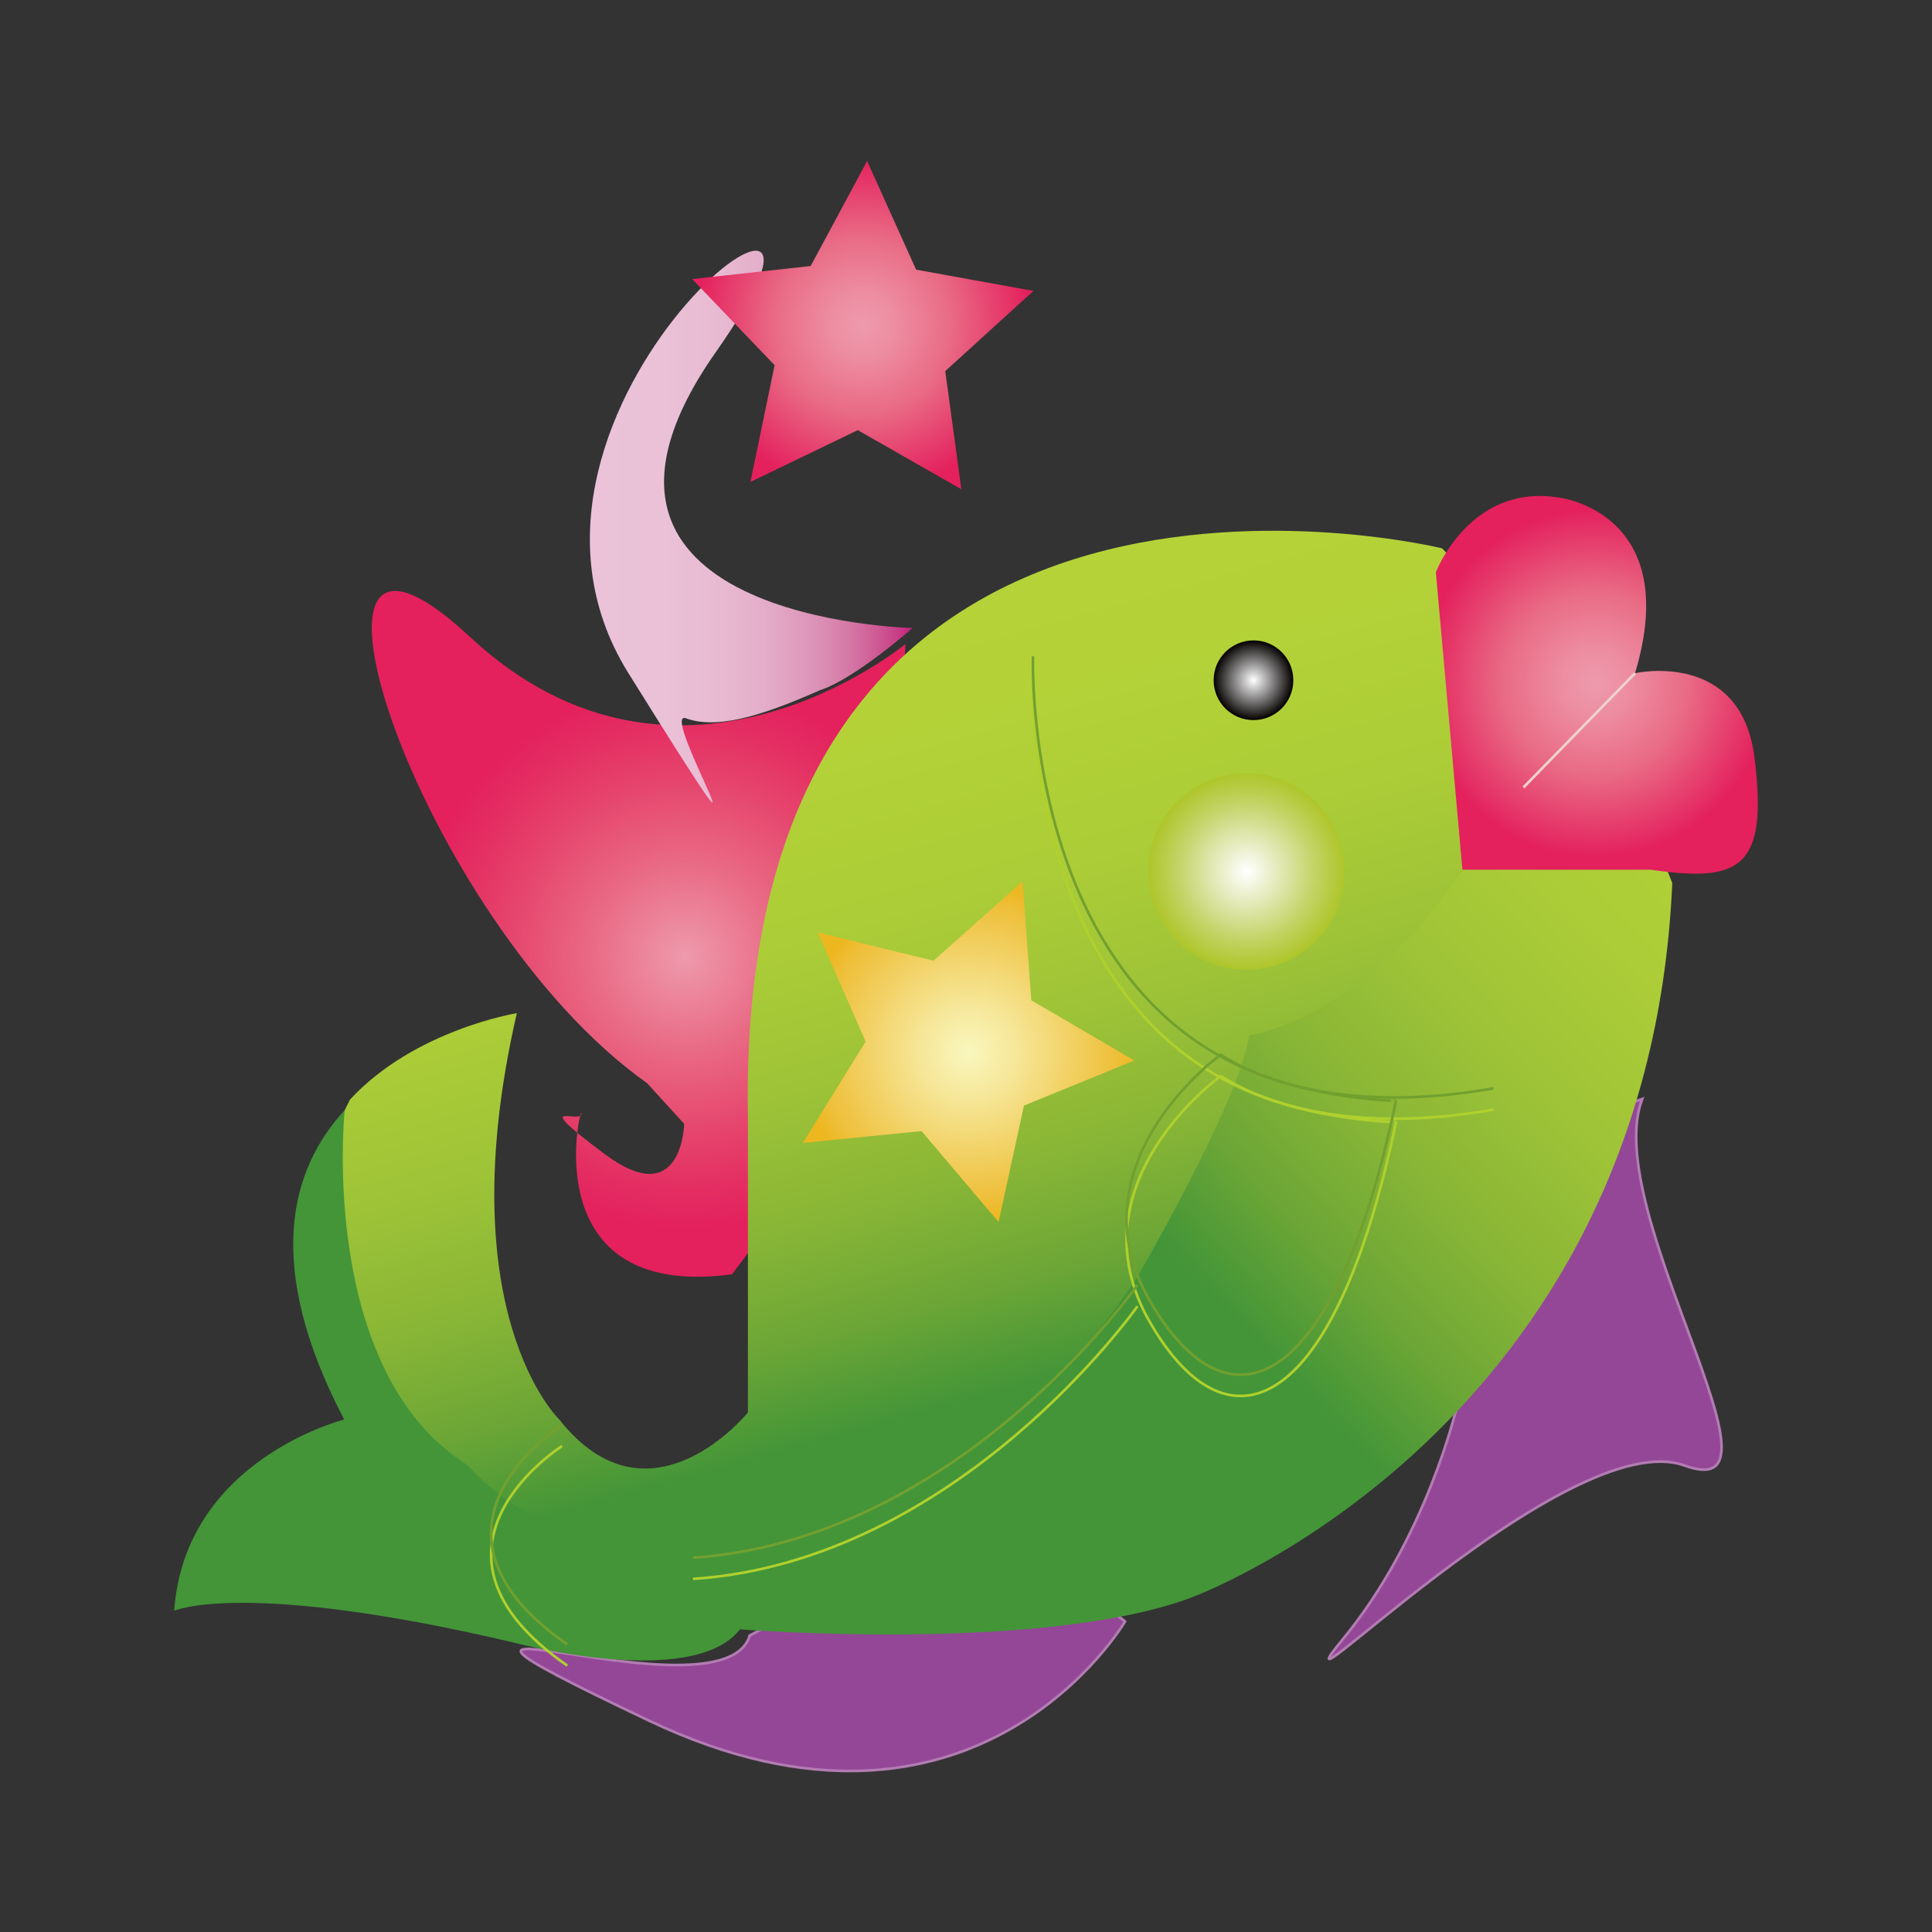 <svg:svg xmlns:dc="http://purl.org/dc/elements/1.1/" xmlns:ns2="http://web.resource.org/cc/" xmlns:rdf="http://www.w3.org/1999/02/22-rdf-syntax-ns#" xmlns:svg="http://www.w3.org/2000/svg" enable-background="new 0 0 595.28 841.89" height="731.836" id="&#22270;&#23618;_1" version="1.1" viewBox="-81.581 37.786 731.836 731.836" width="731.836" x="0px" y="0px" xml:space="preserve">
<svg:rect x="-81.581" y="37.786" width="731.836" height="731.836" fill="#333333" stroke="none"/>
<svg:radialGradient cx="177.92" cy="400.25" gradientUnits="userSpaceOnUse" id="SVGID_1_" r="104.09">
	<svg:stop offset="0" stop-color="#fff" />
	<svg:stop offset="0" stop-color="#EE9AAD" />
	<svg:stop offset=".062" stop-color="#ED91A5" />
	<svg:stop offset=".358" stop-color="#E96883" />
	<svg:stop offset=".623" stop-color="#E6476E" />
	<svg:stop offset=".846" stop-color="#E42E62" />
	<svg:stop offset="1" stop-color="#E4205D" />
</svg:radialGradient>
<svg:path d="m261.43 281.71s-85.86 71.099-165.01-2.684-20.123 107.32 67.078 169.03l14.086 15.438s-0.669 33.533-30.186 11.398-8.72-10.73-8.72-15.423-18.78 71.091 57.015 61.029l55.001-73.104 10.73-165.7z" fill="url(#SVGID_1_)" />
<svg:path d="m344.6 651.97s-56.34 96.589-180.43 37.557 28.172 2.012 38.233-32.196l87.197-46.943 55 41.58z" fill="#944797" stroke="#B37CB3" />
<svg:path d="m470.04 571.48s-11.413 48.971-42.934 87.204 85.192-81.844 129.46-65.745-32.196-96.591-16.098-138.85l-58.357 19.463-12.07 97.93z" fill="#944797" stroke="#B37CB3" />
<svg:linearGradient gradientUnits="userSpaceOnUse" id="SVGID_2_" x1="223.81" x2="326.44" y1="195.77" y2="566.04">
	<svg:stop offset="0" stop-color="#fff" />
	<svg:stop offset="0" stop-color="#B7D338" />
	<svg:stop offset=".312" stop-color="#B4D238" />
	<svg:stop offset=".491" stop-color="#ACCD37" />
	<svg:stop offset=".635" stop-color="#9EC337" />
	<svg:stop offset=".762" stop-color="#89B636" />
	<svg:stop offset=".876" stop-color="#6CA636" />
	<svg:stop offset=".978" stop-color="#439538" />
</svg:linearGradient>
<svg:path d="m50.999 454.3c24.446-26.471 63.197-32.73 63.197-32.73-26.159 113.69 16.099 153.94 16.099 153.94 34.209 43.266 71.436-2.68 71.436-2.68v-111.35c-5.368-281.72 262.94-215.99 262.94-215.99l68.08 69.424-73.449 71.436-26.159 108.66-86.529 124.76-152.93 12.073-106.65-4.023-20.123-44.271-22.136-38.233-6.036-50.308 10.249-36.691" fill="url(#SVGID_2_)" />
<svg:linearGradient gradientUnits="userSpaceOnUse" id="SVGID_3_" x1="612.66" x2="308.81" y1="181.41" y2="469.15">
	<svg:stop offset="0" stop-color="#fff" />
	<svg:stop offset="0" stop-color="#B7D338" />
	<svg:stop offset=".312" stop-color="#B4D238" />
	<svg:stop offset=".491" stop-color="#ACCD37" />
	<svg:stop offset=".635" stop-color="#9EC337" />
	<svg:stop offset=".762" stop-color="#89B636" />
	<svg:stop offset=".876" stop-color="#6CA636" />
	<svg:stop offset=".978" stop-color="#439538" />
</svg:linearGradient>
<svg:path d="m530.74 318.94l21.13 53.325c-9.055 207.27-182.11 270.65-182.11 270.65-56.345 21.13-171.04 12.073-171.04 12.073-18.111 23.142-85.521 5.031-85.521 5.031-102.64-24.14-128.8-12.07-128.8-12.07 4.025-57.349 64.394-72.442 64.394-72.442-30.719-58.687-20.281-95.018 0.188-117.18 0 0-10.245 99.073 46.767 134.62 0 0 41.59 53.663 136.84 22.135 0 0 65.733-17.435 116.04-92.565 0 0 39.577-67.74 42.934-92.561 0 0 42.258-5.369 79.815-61.041l59.36-49.98z" fill="url(#SVGID_3_)" />
<svg:radialGradient cx="522.69" cy="296.63" gradientUnits="userSpaceOnUse" id="SVGID_4_" r="65.885">
	<svg:stop offset="0" stop-color="#fff" />
	<svg:stop offset="0" stop-color="#EE9AAD" />
	<svg:stop offset=".182" stop-color="#ED8EA2" />
	<svg:stop offset=".526" stop-color="#E96B85" />
	<svg:stop offset=".993" stop-color="#E4225E" />
	<svg:stop offset="1" stop-color="#E4205D" />
</svg:radialGradient>
<svg:path d="m537.78 292.78s40.246-9.055 45.276 32.196-5.03 47.289-39.24 42.259h-71.436l-10.062-112.69s13.08-34.209 47.289-28.172c0-0.01 46.29 6.03 28.17 66.4z" fill="url(#SVGID_4_)" />
<svg:line fill="none" stroke="#EED1CD" x1="537.78" x2="495.52" y1="292.78" y2="336.04" />
<svg:linearGradient gradientUnits="userSpaceOnUse" id="SVGID_5_" x1="134.9" x2="264.11" y1="240.46" y2="240.46">
	<svg:stop offset="0" stop-color="#fff" />
	<svg:stop offset="0" stop-color="#EBC3D9" />
	<svg:stop offset=".274" stop-color="#EAC1D7" />
	<svg:stop offset=".431" stop-color="#E8BAD2" />
	<svg:stop offset=".558" stop-color="#E4AECA" />
	<svg:stop offset=".67" stop-color="#DF9CBD" />
	<svg:stop offset=".771" stop-color="#D885AE" />
	<svg:stop offset=".864" stop-color="#D1679B" />
	<svg:stop offset=".95" stop-color="#C94288" />
	<svg:stop offset="1" stop-color="#C41F7D" />
</svg:linearGradient>
<svg:path d="m264.11 275.67s-145.89-3.019-74.455-104.64-96.589 20.123-33.203 121.74 10.733 13.08 21.802 17.104 26.828 0 50.974-10.733c0 0.01 10.73-2.67 34.88-23.47z" fill="url(#SVGID_5_)" />
<svg:radialGradient cx="245.26" cy="160.94" gradientUnits="userSpaceOnUse" id="SVGID_6_" r="63.418">
	<svg:stop offset="0" stop-color="#fff" />
	<svg:stop offset="0" stop-color="#EE9AAD" />
	<svg:stop offset=".182" stop-color="#ED8EA2" />
	<svg:stop offset=".526" stop-color="#E96B85" />
	<svg:stop offset=".993" stop-color="#E4225E" />
	<svg:stop offset="1" stop-color="#E4205D" />
</svg:radialGradient>
<svg:polygon fill="url(#SVGID_6_)" points="265.45 139.94 309.9 147.98 276.48 178.36 282.57 223.11 243.34 200.73 202.68 220.34 211.84 176.13 180.61 143.5 225.5 138.55 246.88 98.772" />
<svg:g fill="none" stroke="#AFD02D">
	<svg:path d="m309.72 294.45s-6.697 195.19 174.41 163.66" />
	<svg:path d="m380.82 445.37s-57.021 40.914-26.835 93.233 70.43 33.54 93.241-75.79c0.01 0.01-40.24-0.67-66.4-17.44z" />
	<svg:path d="m349.3 532.57s-67.752 96.598-168.37 103.3" />
	<svg:path d="m131.3 585.56s-61.709 38.901 2.012 83.172" />
</svg:g>
<svg:radialGradient cx="285.33" cy="436.18" gradientUnits="userSpaceOnUse" id="SVGID_7_" r="63.649">
	<svg:stop offset="0" stop-color="#fff" />
	<svg:stop offset="0" stop-color="#F9F7BE" />
	<svg:stop offset=".279" stop-color="#F6E799" />
	<svg:stop offset=".897" stop-color="#EEBE37" />
	<svg:stop offset="1" stop-color="#EDB720" />
</svg:radialGradient>
<svg:polygon fill="url(#SVGID_7_)" points="309.08 416.69 348.09 439.49 306.29 456.58 296.68 500.7 267.49 466.23 222.56 470.72 246.32 432.33 228.16 390.98 272.03 401.71 305.74 371.66" />
<svg:g fill="none" stroke="#72A02F">
	<svg:path d="m309.72 286.4s-6.697 195.19 174.41 163.66" />
	<svg:path d="m380.82 437.32s-57.021 40.914-26.835 93.233 70.43 33.54 93.241-75.79c0.01 0.01-40.24-0.67-66.4-17.44z" />
	<svg:path d="m349.3 524.52s-67.752 96.599-168.37 103.3" />
	<svg:path d="m131.3 577.52s-61.709 38.901 2.012 83.172" />
</svg:g>
<svg:radialGradient cx="393.24" cy="295.46" gradientUnits="userSpaceOnUse" id="SVGID_8_" r="15.093">
	<svg:stop offset="0" stop-color="#fff" />
	<svg:stop offset="1" stop-color="#040000" />
</svg:radialGradient>
<svg:path d="m408.33 295.46c0 8.337-6.752 15.094-15.092 15.094s-15.093-6.757-15.093-15.094c0-8.335 6.753-15.092 15.093-15.092s15.09 6.75 15.09 15.09z" fill="url(#SVGID_8_)" />
<svg:radialGradient cx="390.56" cy="367.9" gradientUnits="userSpaceOnUse" id="SVGID_9_" r="37.228">
	<svg:stop offset="0" stop-color="#fff" />
	<svg:stop offset=".018" stop-color="#FEFEFC" />
	<svg:stop offset=".386" stop-color="#DEE6AC" />
	<svg:stop offset=".682" stop-color="#C5D469" />
	<svg:stop offset=".894" stop-color="#B5CA3E" />
	<svg:stop offset="1" stop-color="#AEC62A" />
</svg:radialGradient>
<svg:path d="m427.78 367.9c0 20.56-16.673 37.228-37.229 37.228-20.563 0-37.227-16.668-37.227-37.228 0-20.559 16.664-37.227 37.227-37.227 20.56 0 37.23 16.67 37.23 37.23z" fill="url(#SVGID_9_)" />
</svg:svg>